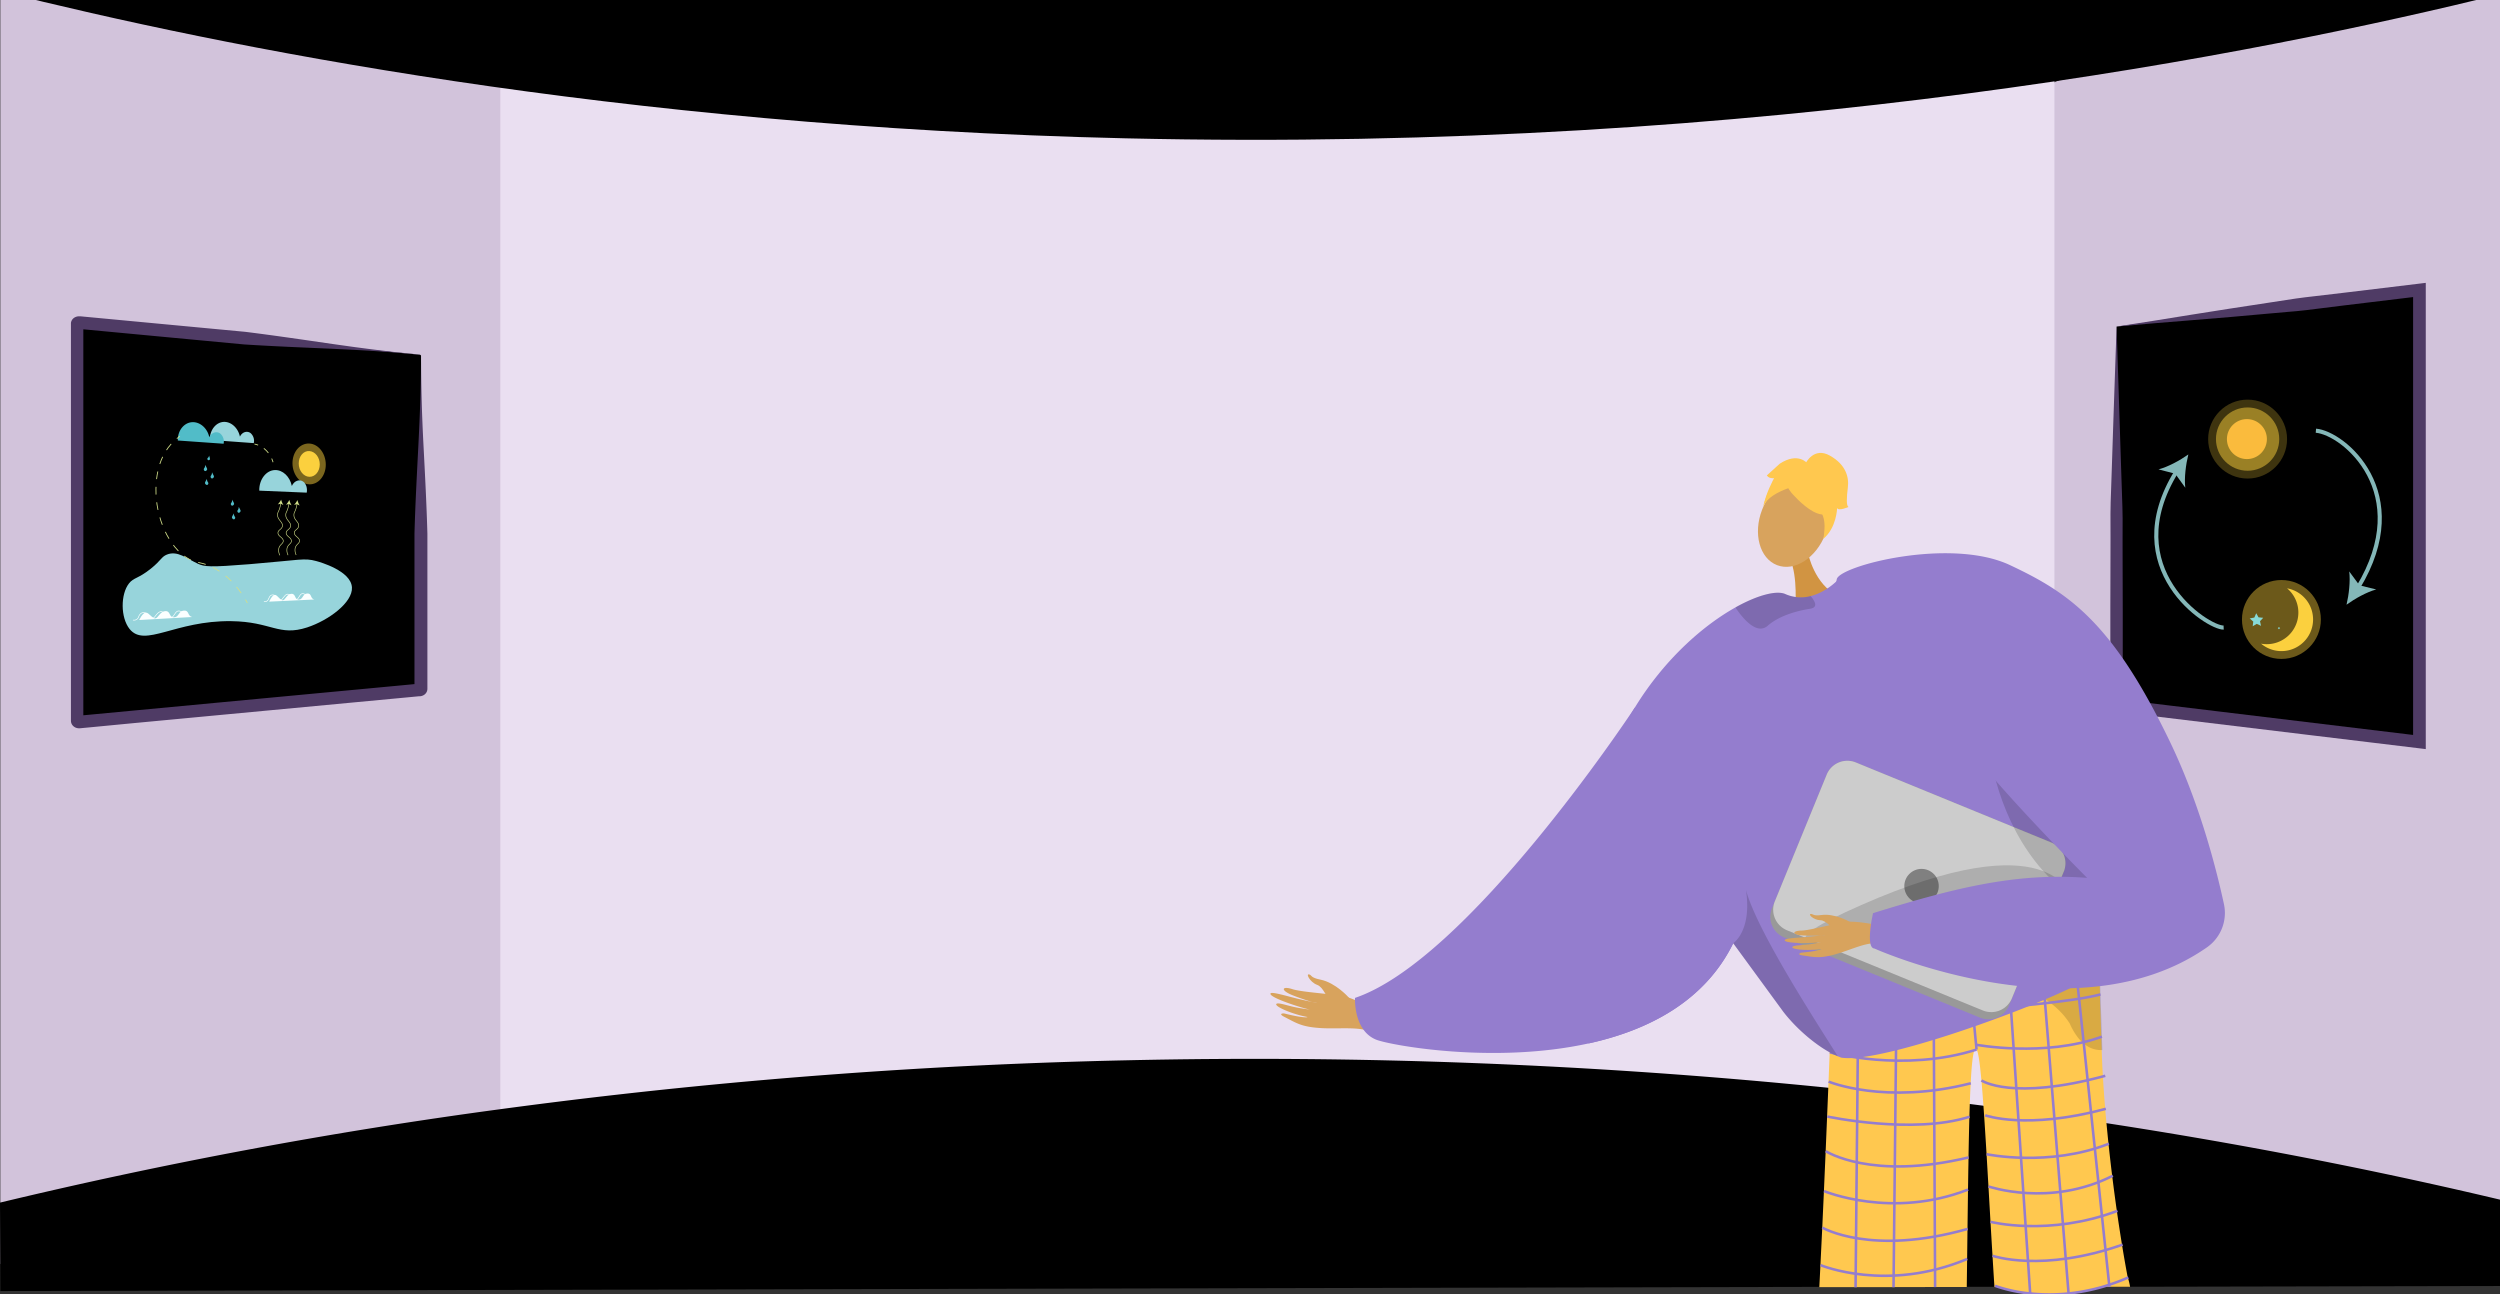 <svg id="Layer_1" data-name="Layer 1" xmlns="http://www.w3.org/2000/svg" xmlns:xlink="http://www.w3.org/1999/xlink" viewBox="0 0 1366 707.29"><rect x="0" y="0" width="1366" height="707.29" fill="#333333" stroke="none"/><defs><style>.cls-1,.cls-12,.cls-24,.cls-25,.cls-26,.cls-27,.cls-28,.cls-30{fill:none;}.cls-2{clip-path:url(#clip-path);}.cls-3{fill:#d2c3db;}.cls-4{fill:#eadff1;}.cls-5{fill:#000;}.cls-6{fill:#4f3b65;}.cls-14,.cls-7{fill:#d8a35d;}.cls-7{fill-rule:evenodd;}.cls-8{fill:#947dce;}.cls-9{fill:#ffc84f;}.cls-10{opacity:0.3;}.cls-11{opacity:0.5;}.cls-12{stroke:#947dce;stroke-width:1.41px;}.cls-12,.cls-24,.cls-25,.cls-26,.cls-27,.cls-28,.cls-30{stroke-miterlimit:10;}.cls-13{fill:#d19442;}.cls-15{opacity:0.15;}.cls-16{fill:#999;}.cls-17{fill:#ccc;}.cls-18{fill:gray;}.cls-19{fill:#97d4db;}.cls-20{fill:#51bcc8;}.cls-21,.cls-22,.cls-33,.cls-34{fill:#fbd03e;}.cls-22{opacity:0.49;}.cls-23{fill:#fbffff;}.cls-24{stroke:#fbffff;stroke-width:0.36px;}.cls-25,.cls-26,.cls-27,.cls-28{stroke:#d1de89;}.cls-25,.cls-26,.cls-27{stroke-width:0.46px;}.cls-26{stroke-dasharray:4.23 4.23;}.cls-27{stroke-dasharray:3.54 3.54;}.cls-28{stroke-width:0.33px;}.cls-29{fill:#d1de89;}.cls-30{stroke:#84b7b8;stroke-width:2.25px;}.cls-31{fill:#84b7b8;}.cls-32{fill:#fb993e;}.cls-33{opacity:0.25;}.cls-34{opacity:0.43;}.cls-35{fill:#87dad7;}</style><clipPath id="clip-path"><rect class="cls-1" width="1366" height="707.29"/></clipPath></defs><title>ციკლი</title><g class="cls-2"><polygon class="cls-3" points="1366 -56.03 1366 702.43 1123.77 634.84 1090.78 628.58 1092.42 70.49 1122.54 44.93 1366 -56.03"/><polygon class="cls-3" points="316.3 59.9 300.25 616.27 0.2 690.67 0.2 -59.38 299.05 34.19 316.3 59.9"/><polygon class="cls-4" points="697.98 23.5 697.93 23.5 273.37 23.5 273.37 640.88 697.93 640.88 697.98 640.88 1122.54 640.88 1122.54 23.5 697.98 23.5"/><path class="cls-5" d="M0-4.79C121.66,25.59,335.7,69.1,615,75.58c353,8.2,622.42-47.1,751-78.7V-65.57H0Z"/><path class="cls-5" d="M1366,655.49v47.19l-202.11.41-11.32,0h-3.8l-18.8,0-20.92,0-17,0h-2.22l-15.09,0-17.36,0-22.72.05-20.74,0-19.75,0L.2,705.43,0,657.11l.2-.05a2722.78,2722.78,0,0,1,273.17-51q13.42-1.81,27.28-3.56A3058.54,3058.54,0,0,1,615,579.36a3116.44,3116.44,0,0,1,384,15q8,.81,15.87,1.66,10.51,1.11,20.82,2.29,10.66,1.22,21.09,2.48,9.89,1.19,19.54,2.43l7.41.95,7.08.93q5.88.78,11.68,1.58,10.07,1.37,19.86,2.78l.14,0,6.59.95q7,1,13.91,2.06l8.3,1.27C1242.5,627.78,1315.23,643.43,1366,655.49Z"/><polygon class="cls-5" points="1156.5 178.43 1156.5 385.43 1223.49 393.53 1244.5 396.06 1322 405.43 1322 158.43 1244.5 167.8 1223.49 170.33 1156.5 178.43"/><path class="cls-6" d="M1156.5,178.43l1.69,52.79.84,26.08.43,13c.15,4.32.32,8.64.34,12.9-.06,8.49,0,17,0,25.54l.07,25.56,0,51.15-3-3.41,165.5,20-3.85,3.41v-247l3.85,3.41-41.37,5c-6.9.82-13.79,1.66-20.68,2.57-3.45.43-6.91.73-10.37,1l-10.39.92L1219,173.19l-20.47,1.69C1184.74,176,1170.71,177.12,1156.5,178.43Zm0,0c13.37-2,26.92-4.26,40.77-6.46l20.9-3.3,20.73-3.17,10.3-1.58c3.43-.53,6.87-1.07,10.32-1.47,6.9-.76,13.8-1.59,20.69-2.43l41.38-5,3.85-.47V409.31l-3.85-.47-165.5-20-3-.36v-3.05l0-52.35.07-26.19c0-8.72.08-17.45,0-26.21,0-4.37.19-8.67.34-13l.43-12.89.84-25.67Z"/><path class="cls-7" d="M737,545.1s-7.18-8.2-15.56-9.84c-5-1-4.82-2.24-5.65-2.65-2.79-1.37-.26,4,3.94,5.54,3.42,1.24,5.11,7.23,7.14,8.57s8.16,3.9,9.74,3.15S737,545.1,737,545.1Z"/><path class="cls-7" d="M759.08,556.29c-1.53-.58-17.5-11-26.34-12.24s-22.09-2.1-26.62-3.59c-5.32-1.75-6.77.33-.66,3,4,1.71,12.14,4.43,14,4.58.88.07-4.86-.94-11.09-2.5-6.63-1.66-13.8-3.84-14.18-2.66-.74,2.28,18.29,8.26,21.67,8.76a84.68,84.68,0,0,1-8.89-1.45c-4-.88-8.57-2.5-9.51-1.7-1.49,1.26,8.54,5.68,16.91,7.19.14.28-2.6.6-12.43-1.87-1-.25-3.54.08-.34,1.72,6.74,3.46,9.38,5.44,19.31,6.16,9.69.7,20.48-.85,27.36,1.77Z"/><path class="cls-8" d="M752.07,568.13c7.77,3,64.15,13.38,115.91,2,32.66-7.17,63.47-23,79.06-54.76C987.31,433.28,893.2,386.7,893.2,386.7a2,2,0,0,0-.14.23c-4.08,6.16-91.81,137.78-152.68,158.32C740.38,545.25,739.41,563.17,752.07,568.13Z"/><path class="cls-9" d="M1163.89,703.09l-11.32,0h-3.8a107.13,107.13,0,0,1-18.51,3.61,101,101,0,0,1-21,0,83.06,83.06,0,0,1-17.28-3.53h-2.22c-.36-5.61-.72-11.33-1.06-17.07-.38-6.18-.74-12.4-1.1-18.56-.38-6.54-.75-13-1.11-19.33-.15-2.49-.3-5-.44-7.39q-.3-5.22-.6-10.22c-.58-9.67-1.15-18.65-1.71-26.5-.37-5.13-.73-9.78-1.1-13.82-.88-9.68-1.77-15.87-2.69-16.87-.35-.38-.67-.26-1,.3-1,1.81-1.64,8.29-2.17,18.12-.18,3.39-.34,7.18-.48,11.32q-.12,3.35-.22,7c-.19,6.76-.35,14.23-.49,22.23,0,2.76-.09,5.58-.13,8.46s-.09,6-.14,9.09c-.09,6.94-.18,14.15-.28,21.51-.06,5.39-.13,10.87-.2,16.39-.06,5.1-.13,10.24-.2,15.39l-17.36,0-22.72.05-20.74,0-19.75,0c.21-3.92.42-8,.62-12.16.33-6.59.66-13.46,1-20.48.3-6.56.61-13.25.91-20,.14-3.31.29-6.62.43-9.93q.27-5.94.52-11.86c.27-6.42.53-12.77.79-19,.23-5.38.44-10.63.65-15.71,0-1.13.09-2.26.13-3.37.23-5.58.44-10.93.64-16v0c.06-1.54.12-3.06.18-4.54.21-5.24.39-10.08.56-14.41.54-14,.86-22.73.86-22.73a11.41,11.41,0,0,0,6.71,2.43l7.37-.49,13.28-1h0l7.62-.57,1.78-.13h0c5.71-.44,11.87-.93,18.28-1.46l5.63-.47,1.63-.14h0c4-.34,8-.69,12.1-1.06,5.11-.47,10.22-1,15.23-1.45l6.18-.63c3.24-.34,6.42-.69,9.5-1h0c3.06-.35,6-.71,8.87-1.07,2.38-.3,4.68-.6,6.87-.91l.33,0,1.44-.21c5.12-.74,9.6-1.49,13.21-2.24,1-.22,2-.44,2.93-.66l.37-.1.59-.15c.58-.15,1.11-.3,1.6-.45s1.07-.34,1.52-.52l.38-.15a9.29,9.29,0,0,0,1.13-.54,2.8,2.8,0,0,0,.86-.69v.15c0,.2,0,.61,0,1.21,0,.15,0,.3,0,.46,0,.54,0,1.19.07,2,0,.61,0,1.28.07,2,0,.56,0,1.16.06,1.79,0,.34,0,.69,0,1,0,.09,0,.17,0,.26,0,.34,0,.69,0,1.05q.06,2,.15,4.26,0,.82.06,1.71c0,1.05.07,2.14.11,3.27,0,1.42.1,2.91.15,4.46v.1c0,.2,0,.41,0,.62l0,.84c0,.51,0,1,0,1.53l.06,1.73c0,.52,0,1,.05,1.59.12,3.44.24,7.09.36,10.92,0,.63,0,1.27.07,1.91.05,1.29.09,2.6.13,3.92.08,2.39.16,4.85.24,7.35.15,4.62.37,9.4.65,14.29.34,5.79.76,11.75,1.26,17.79q.33,3.93.7,7.9c.88,9.5,1.93,19.15,3.1,28.68,0,.33.08.66.13,1,.76,6.15,1.57,12.24,2.42,18.21.9,6.3,1.84,12.47,2.81,18.42,1,6.25,2.07,12.26,3.12,17.94C1163.24,699.73,1163.56,701.43,1163.89,703.09Z"/><g class="cls-10"><path d="M1062.2,531.66h0Z"/><path class="cls-11" d="M1062.2,531.66c19.66-.12,62.1-6.55,62.1-6.55,12.48-1.8,21.19-3.67,22.59-5.5v.15c.07,2,.88,24.49,1.83,54a14.15,14.15,0,0,1-2.07-.06c-4.46-.43-8.07-2.87-11-6.45a35.89,35.89,0,0,1-4.74-8C1114,532.78,1068.51,531.68,1062.2,531.66Z"/></g><polyline class="cls-12" points="1015.53 530.66 1015.49 535.24 1015.29 555.39 1015.08 577.88 1015.08 577.92 1014.91 595.1 1014.91 596.02 1014.75 612.7 1014.53 635.1 1014.48 640.89 1014.34 655.59 1014.14 676.51 1013.95 696 1013.88 703.39"/><polyline class="cls-12" points="1036.41 533.22 1036.4 533.72 1036.37 537.4 1036.19 554.33 1035.98 573.91 1035.92 579.53 1035.74 596.96 1035.73 598.31 1035.56 614.43 1035.32 637.34 1035.28 640.89 1035.1 657.45 1034.89 677.94 1034.69 696.99 1034.62 703.35"/><polyline class="cls-12" points="1056.47 531.5 1056.47 532.13 1056.52 541.09 1056.54 545.65 1056.58 553.14 1056.66 568.12 1056.71 578.47 1056.8 595.73 1056.82 600.79 1056.89 613.91 1057 635.96 1057.03 640.89 1057.1 655.33 1057.2 675.65 1057.3 693.74 1057.34 703.3"/><line class="cls-12" x1="1075.78" y1="529.83" x2="1079.98" y2="573.48"/><polyline class="cls-12" points="1109.29 706.76 1109.05 703.2 1108.09 688.95 1106.8 669.88 1105.58 651.76 1104.84 640.89 1104.28 632.58 1104.18 631.12 1102.9 612.1 1102.53 606.68 1101.72 594.63 1100.25 572.86 1098.94 553.5 1098.71 550.04 1098.54 547.51 1098.51 547.1 1097.91 538.17 1097.83 536.98 1097.27 528.74 1097.25 528.38 1097.22 527.99"/><polyline class="cls-12" points="1130.26 706.73 1129.97 703.16 1128.72 687.75 1127.2 668.95 1125.77 651.25 1124.46 635.03 1124.19 631.77 1122.54 611.3 1122.53 611.2 1122.39 609.46 1121.12 593.74 1119.4 572.45 1117.43 548.19 1117.27 546.17 1117.24 545.77 1116.76 539.83 1115.67 526.35 1115.66 526.27"/><polyline class="cls-12" points="1133.79 524.71 1135.18 537.92 1135.38 539.83 1136 545.74 1138.5 569.43 1138.58 570.24 1138.58 570.25 1140.69 590.23 1142.55 607.87 1143.03 612.49 1144.62 627.59 1144.62 627.6 1146.04 641.05 1146.56 645.96 1148.51 664.48 1150.46 683.06 1152.46 701.98 1152.57 703.11"/><path class="cls-12" d="M1000.55,556s116.88-4.52,147.16-12.66"/><path class="cls-12" d="M1080,573.48c-39.94,12.73-80.17,1.5-80.17,1.5"/><path class="cls-12" d="M1079.3,570.77s37.65,7.16,69.18-4.34"/><path class="cls-12" d="M999.17,591s30.67,12.85,77.68.91"/><path class="cls-12" d="M998.39,610.07s46.88,10,77.75.13"/><path class="cls-12" d="M997.59,629s24.83,16.23,78.06,3.41"/><path class="cls-12" d="M996.64,650.81s37.07,15.49,78.74-.83"/><path class="cls-12" d="M995.73,670.79s26.66,15.67,79.38.7"/><path class="cls-12" d="M994.75,691.27s36.23,15.14,80.15-3.39"/><path class="cls-12" d="M1082.67,590.35s16.45,11.36,67.65-2.53"/><path class="cls-12" d="M1084.71,609.4s22.42,8.19,65.92-3.54"/><path class="cls-12" d="M1085.48,630.67s34.14,7.16,66.79-5.74"/><path class="cls-12" d="M1086.52,648.28s33.58,11.59,67.91-5.85"/><path class="cls-12" d="M1087.63,667.61s31.72,8.15,69.35-6"/><path class="cls-12" d="M1088.73,686.17s27,9.41,71.06-6.11"/><path class="cls-12" d="M1162.91,698a109.7,109.7,0,0,1-10.45,4q-1.86.62-3.69,1.14a107.13,107.13,0,0,1-18.51,3.61,101,101,0,0,1-21,0,83.06,83.06,0,0,1-17.28-3.53c-1.22-.4-1.87-.67-1.87-.67"/><path class="cls-13" d="M988,302.58s3.43,16.89,16.3,23-23.39,7-23.39,7,1.53-17.63-2.79-27S988,302.58,988,302.58Z"/><ellipse class="cls-14" cx="980.06" cy="285.21" rx="25.27" ry="18.52" transform="translate(361.45 1097.11) rotate(-68.92)"/><path class="cls-8" d="M868,570.15c32.66-7.17,63.47-23,79.06-54.76.05.09.11.16.16.24s.34.44.51.69a1.11,1.11,0,0,1,.11.16l26.52,36.26c8,10.41,20.2,20.42,29.89,24.44.64.28,1.28.52,1.88.73,23.76,3.71,122.71-33.89,134.49-43.29,5.32-4.23,7.4-24.08,7.83-45.6.53-26.24-1.37-55-2.76-61.07-2.36-10.17-49.08-122.7-122.39-115.58a74.88,74.88,0,0,0-19.07,4.48s-.55.57-1.52,1.43a35.68,35.68,0,0,1-6.63,4.71,28,28,0,0,1-6.77,2.72,20.71,20.71,0,0,1-13.82-1.13c-4.59-2.05-14.77.35-27.14,7.26-17.18,9.58-38.6,27.86-55.13,54.86a2,2,0,0,0-.14.23,176.69,176.69,0,0,0-23.69,65A419.28,419.28,0,0,0,868,570.15Z"/><path class="cls-15" d="M947,515.39c.05.08.12.15.17.24a7.67,7.67,0,0,1,.5.69.61.61,0,0,1,.12.15c4.49,6.13,26.51,36.26,26.51,36.28,8,10.4,20.2,20.41,29.9,24.43-11-17.6-44.13-68.28-50.19-90.87C957.35,508.85,947,515.37,947,515.39Z"/><path class="cls-15" d="M991.66,329.33c.53,1.59,0,2.89-2.69,3.31-8.36,1.31-17.36,4.24-23.05,9.23a5.82,5.82,0,0,1-5.49,1.39c-4.95-1.21-9.76-7.79-11.78-10.74a2.47,2.47,0,0,1-.32-.68c12.37-6.91,22.55-9.31,27.14-7.25a20.66,20.66,0,0,0,13.83,1.11A11.49,11.49,0,0,1,991.66,329.33Z"/><path class="cls-9" d="M978.78,269.18s23.53,28.12,24.91-1.94C1004.65,246.45,963,249.44,978.78,269.18Z"/><path class="cls-9" d="M985.57,264.49S965,268,962.78,278.55c0,0,7.77-31.17,24.7-25.5s22.76,9.76,9.16,40.64C996.64,293.69,1001.45,266.81,985.57,264.49Z"/><path class="cls-9" d="M986.68,253s4.42-8.94,13.1-4.09,10.6,11.63,9.89,17.38-.92,10.2.39,10.71c0,0-5.45,2.42-6.26.6,0,0-.23,10.75-7.55,16.83,0,0,2.9-12.59-3.16-16.43S986.68,253,986.68,253Z"/><path class="cls-9" d="M987.56,253.21s-5-6.47-15.15.19l-7,6.36s.81,1.81,3.94,1.51c0,0-4.76,8.79-5.52,14.5l10-14.29Z"/><path class="cls-16" d="M974.83,512.21l107,43.81a12.2,12.2,0,0,0,15.91-6.66l29.89-73.06a4.14,4.14,0,0,0,.19-.53,12.16,12.16,0,0,0-6.86-15.36L1014,416.6a12.18,12.18,0,0,0-15.89,6.67l-28.52,69.66-1.39,3.39A12.18,12.18,0,0,0,974.83,512.21Z"/><path class="cls-17" d="M976.41,508.3l107,43.81a12.19,12.19,0,0,0,15.9-6.67l28.52-69.67a12.16,12.16,0,0,0-6.86-15.36L1014,416.6a12.18,12.18,0,0,0-15.89,6.67l-28.52,69.66A12.17,12.17,0,0,0,976.41,508.3Z"/><circle class="cls-18" cx="1049.93" cy="484.17" r="9.41"/><path class="cls-15" d="M1131.21,489.56s-10.26-40.77-114.08,4.9,88.53,1.47,88.53,1.47Z"/><path class="cls-15" d="M1085,386.7s-3.65,110.09,102.06,124.82l2.26.7-7.5-23.4s-62.09-48.07-62.73-49.6S1085,386.7,1085,386.7Z"/><path class="cls-7" d="M1031.68,506.54c-1.41-.05-17.31-4.1-24.82-2.59s-18.54,4.47-22.63,4.52c-4.82.07-5.42,2.17.28,2.59,3.71.28,11.11.21,12.63-.18.74-.19-4.21.6-9.71,1.07-5.85.5-12.28.73-12.26,1.79,0,2.06,17.17,1.6,20.05,1.07a71.14,71.14,0,0,1-7.63,1.31c-3.5.4-7.66.36-8.2,1.28-.86,1.43,8.53,2.22,15.75,1.11.19.19-1.94,1.21-10.62,2-.87.08-2.85,1.06.21,1.5,6.43.93,9.13,1.8,17.41-.39,8.07-2.14,16.4-6.42,22.72-6.21Z"/><path class="cls-7" d="M1010.6,503.62s-8.13-4.65-15.4-3.65c-4.32.6-4.54-.47-5.33-.57-2.65-.33.91,3.33,4.75,3.4,3.12.05,6.17,4.45,8.19,5s7.72.89,8.8-.17S1010.6,503.62,1010.6,503.62Z"/><path class="cls-8" d="M1098.22,308.76c32.18,15.14,56,31,87.73,97.13,16.07,33.55,25.14,69.2,29.23,88.2a22.9,22.9,0,0,1-9.38,23.59c-71.72,50-181.63.59-181.63.59-5.07-.34-.74-19.32-.74-19.32,43.84-13.59,77.94-22.3,117-19.28-.2,0-53.7-54.18-63.64-70.56-26-42.95-78.07-71.32-73.17-92.66C1005.31,309.07,1065.77,293.49,1098.22,308.76Z"/><path class="cls-5" d="M230.05,194.39v182c0,.31-.38.58-.9.63L154,384.09l-23.86,2.23-86.76,8.17c-.65.07-1.23-.23-1.23-.62v-217c0-.39.58-.69,1.23-.63l86.76,8.17L154,186.69l75.15,7.08C229.67,193.82,230.05,194.08,230.05,194.39Z"/><path class="cls-6" d="M230.05,194.39c0,16.2.49,32.4,1.33,48.6s1.7,32.4,2.15,48.6l0,48.6v36.07a4.33,4.33,0,0,1-.06.77,3.7,3.7,0,0,1-.62,1.53,4.15,4.15,0,0,1-1.55,1.36,4.89,4.89,0,0,1-1.26.44,4.56,4.56,0,0,1-.55.08l-.19,0-.37,0-1.52.14-3,.29-6.05.57-96.77,9.1-48.38,4.56L49,397.43l-3,.28-1.51.15-.81.07a5,5,0,0,1-2.32-.35,4.34,4.34,0,0,1-1.47-1,4,4,0,0,1-.8-1.16,4.17,4.17,0,0,1-.33-1.58V177.05c0-.23,0,.26,0-.57a3.88,3.88,0,0,1,.56-1.61,4.16,4.16,0,0,1,1.56-1.46,5,5,0,0,1,1.27-.47,5.06,5.06,0,0,1,1.14-.11l.48,0,.19,0,.76.07,1.51.15,3,.28,12.1,1.14,24.19,2.28,48.38,4.55c16.09,2,32.13,4.38,48.19,6.71l12,1.68c4,.51,8,1.07,12.06,1.54s8,1,12.07,1.38l6.05.62,3,.3,1.51.16a2.3,2.3,0,0,1,.74.13C229.8,194,230.05,194.13,230.05,194.39Zm0,0a.64.64,0,0,0-.48-.52,2.66,2.66,0,0,0-.74-.12l-1.52-.13-3-.27-6-.52c-4-.34-8.08-.6-12.12-.9s-8.09-.49-12.14-.74l-12.14-.6c-16.21-.71-32.42-1.36-48.59-2.39l-48.39-4.55-24.19-2.28-12.09-1.14-3-.28L44,179.8l-.76-.07-.19,0h.11a1.76,1.76,0,0,0,.38,0,2,2,0,0,0,.56-.21,2.68,2.68,0,0,0,1-1,2.93,2.93,0,0,0,.43-1.26c0-.71,0-.09,0-.2v216.8a3.07,3.07,0,0,0-.26-1.22,3,3,0,0,0-.57-.85,2.54,2.54,0,0,0-.84-.58,1.78,1.78,0,0,0-.83-.14l.7-.06,1.51-.15,3-.28,24.19-2.28,48.39-4.56,96.77-9.1,6-.57,3-.29,1.51-.14.38,0,.19,0-.17,0a2.22,2.22,0,0,0-.55.2,2.66,2.66,0,0,0-1,.88,2.94,2.94,0,0,0-.48,1.18,3.47,3.47,0,1,1,0,.4V340.19l0-48.6c.44-16.2,1.33-32.4,2.15-48.6S230.07,210.59,230.05,194.39Z"/><path class="cls-19" d="M114.67,240.37l24,1.75a5.64,5.64,0,0,0-1.75-5.47c-1.83-1.38-4.58-.69-5.82,1.93-1-4.72-4.69-8.1-8.6-8.06C118.15,230.56,114.52,234.88,114.67,240.37Z"/><path class="cls-20" d="M97.17,240.69l25,1.77a5.72,5.72,0,0,0-1.82-5.57c-1.9-1.4-4.76-.7-6,2-1-4.82-4.88-8.26-9-8.22C100.79,230.69,97,235.09,97.17,240.69Z"/><path class="cls-21" d="M163.22,253.24c0-3.91,2.6-7,5.79-6.78s5.71,3.42,5.71,7.28-2.55,6.9-5.71,6.79S163.22,257.16,163.22,253.24Z"/><path class="cls-22" d="M159.81,253.1c0-6.23,4.14-11,9.2-10.75s9,5.45,9,11.53-4,10.91-9,10.76S159.81,259.32,159.81,253.1Z"/><path class="cls-19" d="M141.67,268.09l25.93,1.09c.45-2.42-.35-4.88-1.88-6-2-1.47-4.93-.61-6.26,2.35-1.09-5.23-5.07-8.87-9.29-8.69C145.44,257,141.51,262,141.67,268.09Z"/><path class="cls-19" d="M82.43,310.71c5.7-4.58,5.66-6.41,8.72-7.67,5.82-2.4,11,2.23,17,5,3.63,1.63,6.36,2,28.26.23,27.88-2.3,29.72-3.51,36.29-1.73,2.16.58,19.08,5.34,19.6,14.41.48,8.25-12.69,18-24.47,21.87-15.55,5.06-19.43-3.14-41.51-3.42-30.78-.4-47.13,14.65-55.5,4.3-5-6.23-5-19-.33-24.94C73.06,315.51,75.51,316.26,82.43,310.71Z"/><path class="cls-23" d="M76.05,338.78s1.91-4.08,3.66-4.06,3.43,3.29,5.06,3.2,2.6-3.86,5.59-4,1.84,3.49,4.7,3.39,2.35-3.48,5.41-3.69,1.81,2.92,4.5,3.52Z"/><path class="cls-24" d="M72.67,338.8a2.64,2.64,0,0,0,3.13-1.94c.51-1.35,2-3.17,4.46-1.39,0,0,2.73,3.2,4,1.87s2.71-4.19,5-2.72,3.85,3.82,5.3,2.16,1.88-4.1,4.94-2.31"/><path class="cls-23" d="M147.07,328.74s1.62-3.74,3.11-3.7,2.91,3.06,4.3,3,2.22-3.53,4.76-3.59,1.57,3.24,4,3.18,2-3.19,4.62-3.35,1.54,2.71,3.84,3.29Z"/><path class="cls-24" d="M144.2,328.73s1.84.57,2.66-1.76c.43-1.24,1.65-2.9,3.78-1.24,0,0,2.33,3,3.42,1.77s2.31-3.84,4.22-2.46,3.28,3.56,4.51,2,1.6-3.77,4.22-2.09"/><path class="cls-25" d="M135.17,329.48c-.34-.61-.7-1.22-1.08-1.85"/><path class="cls-26" d="M131.8,324.08c-4-5.75-9.68-11.66-17.59-15-5.39-2.27-6.82-1.25-11-3.61-11.18-6.25-18.24-22.91-18-38.41.26-14.83,5.93-22.3,9.82-26"/><path class="cls-25" d="M96.61,239.67c.73-.6,1.3-1,1.66-1.35"/><path class="cls-25" d="M139.05,242.64a11.5,11.5,0,0,1,2,.59"/><path class="cls-27" d="M144.16,245a13.9,13.9,0,0,1,1.63,1.5,15.14,15.14,0,0,1,1.84,2.49"/><path class="cls-25" d="M148.45,250.55a15.82,15.82,0,0,1,.75,2"/><path class="cls-28" d="M152.92,303.42a6,6,0,0,1-.58-3.76c.5-2.17,2.41-2.54,2.44-4.07,0-1.89-2.92-2.52-2.9-4.44,0-1.64,2.2-1.88,2.43-3.76.29-2.26-2.69-3.25-2.66-6.15,0-1.4.7-1.61,1.39-4.31a18.87,18.87,0,0,0,.39-1.93"/><path class="cls-29" d="M153.62,273a9.9,9.9,0,0,0,1.23,2.95l-1.48-.73-1.61.38A10,10,0,0,0,153.62,273Z"/><path class="cls-28" d="M157.41,303.34a6,6,0,0,1-.58-3.74c.49-2.16,2.39-2.53,2.41-4,0-1.89-2.89-2.52-2.87-4.42,0-1.64,2.18-1.88,2.41-3.75.29-2.24-2.66-3.22-2.64-6.11,0-1.39.7-1.6,1.38-4.29a18.21,18.21,0,0,0,.38-1.9"/><path class="cls-29" d="M158.1,273.12a9.7,9.7,0,0,0,1.23,3l-1.48-.74-1.61.39A9.88,9.88,0,0,0,158.1,273.12Z"/><path class="cls-28" d="M161.84,303.26a5.92,5.92,0,0,1-.56-3.72c.48-2.15,2.35-2.51,2.38-4,0-1.88-2.86-2.5-2.84-4.4,0-1.62,2.15-1.86,2.38-3.72.28-2.23-2.64-3.21-2.61-6.08,0-1.38.69-1.59,1.37-4.26a17.87,17.87,0,0,0,.37-1.89"/><path class="cls-29" d="M162.52,273.21a9.92,9.92,0,0,0,1.24,3l-1.49-.73-1.6.38A10,10,0,0,0,162.52,273.21Z"/><path class="cls-20" d="M114.25,248.91a2.06,2.06,0,0,1-.58,1.19c-.14.13-.28.21-.34.41a.87.87,0,0,0,.26.84.8.8,0,0,0,1.14-.45c0-.13,0-.25-.2-1.06C114.42,249.46,114.32,249.14,114.25,248.91Z"/><path class="cls-20" d="M112.12,254a2.86,2.86,0,0,1-.43,1.69,1.24,1.24,0,0,0-.33.64,1.06,1.06,0,0,0,.52,1c.54.26,1.25-.35,1.32-.93,0-.18,0-.34-.5-1.28C112.47,254.61,112.27,254.24,112.12,254Z"/><path class="cls-20" d="M115.82,258.05a2.86,2.86,0,0,1-.42,1.68,1.24,1.24,0,0,0-.33.64,1.05,1.05,0,0,0,.51,1c.54.26,1.25-.35,1.32-.93,0-.18,0-.34-.5-1.27C116.17,258.68,116,258.31,115.82,258.05Z"/><path class="cls-20" d="M113.08,261.63a3.07,3.07,0,0,0,.43,1.72,1.26,1.26,0,0,1,.33.65,1,1,0,0,1-.52.93c-.54.23-1.25-.43-1.32-1,0-.18,0-.34.5-1.25C112.73,262.24,112.93,261.88,113.08,261.63Z"/><path class="cls-20" d="M126.86,273a2.9,2.9,0,0,1-.42,1.68,1.23,1.23,0,0,0-.32.63,1,1,0,0,0,.51.94c.52.24,1.21-.37,1.27-.94,0-.18,0-.34-.48-1.25Z"/><path class="cls-20" d="M130.43,276.9a2.88,2.88,0,0,1-.41,1.67,1.31,1.31,0,0,0-.32.63,1,1,0,0,0,.5.93c.52.25,1.2-.37,1.27-.94,0-.18,0-.33-.48-1.24C130.77,277.52,130.57,277.16,130.43,276.9Z"/><path class="cls-20" d="M127.78,280.48a2.9,2.9,0,0,0,.42,1.68,1.35,1.35,0,0,1,.32.63,1,1,0,0,1-.5.93c-.53.24-1.21-.39-1.28-1,0-.17,0-.33.48-1.23Z"/><path class="cls-30" d="M1215,342.9c-8.57.35-58.67-32-25.71-85.33"/><path class="cls-31" d="M1195.71,248.31c-1.36,5.49-2.31,12.81-1.67,18.18l-5.52-7.66-9.13-2.36C1184.62,255.11,1191.1,251.58,1195.71,248.31Z"/><path class="cls-30" d="M1265.4,235.34c15,1.17,54.57,33.78,23,85.74"/><path class="cls-31" d="M1282.14,330.42c1.3-5.5,2.16-12.83,1.47-18.2l5.6,7.6,9.16,2.26C1293.15,323.49,1286.71,327.1,1282.14,330.42Z"/><circle class="cls-32" cx="1227.71" cy="239.92" r="10.92"/><circle class="cls-22" cx="1228.09" cy="239.92" r="17.29"/><circle class="cls-33" cx="1228.09" cy="239.92" r="21.56"/><circle class="cls-34" cx="1246.57" cy="338.48" r="21.56"/><path class="cls-21" d="M1249.65,321.46a17.28,17.28,0,0,1-14.21,30.24,17.29,17.29,0,1,0,14.21-30.24Z"/><polygon class="cls-35" points="1232.8 335.06 1234.05 337.31 1236.62 337.56 1234.87 339.45 1235.43 341.96 1233.09 340.88 1230.87 342.19 1231.18 339.63 1229.24 337.92 1231.77 337.43 1232.8 335.06"/><polygon class="cls-35" points="1245.6 342.63 1245.54 343.09 1245.89 343.4 1245.43 343.48 1245.24 343.91 1245.02 343.5 1244.56 343.45 1244.88 343.11 1244.78 342.66 1245.2 342.86 1245.6 342.63"/></g></svg>